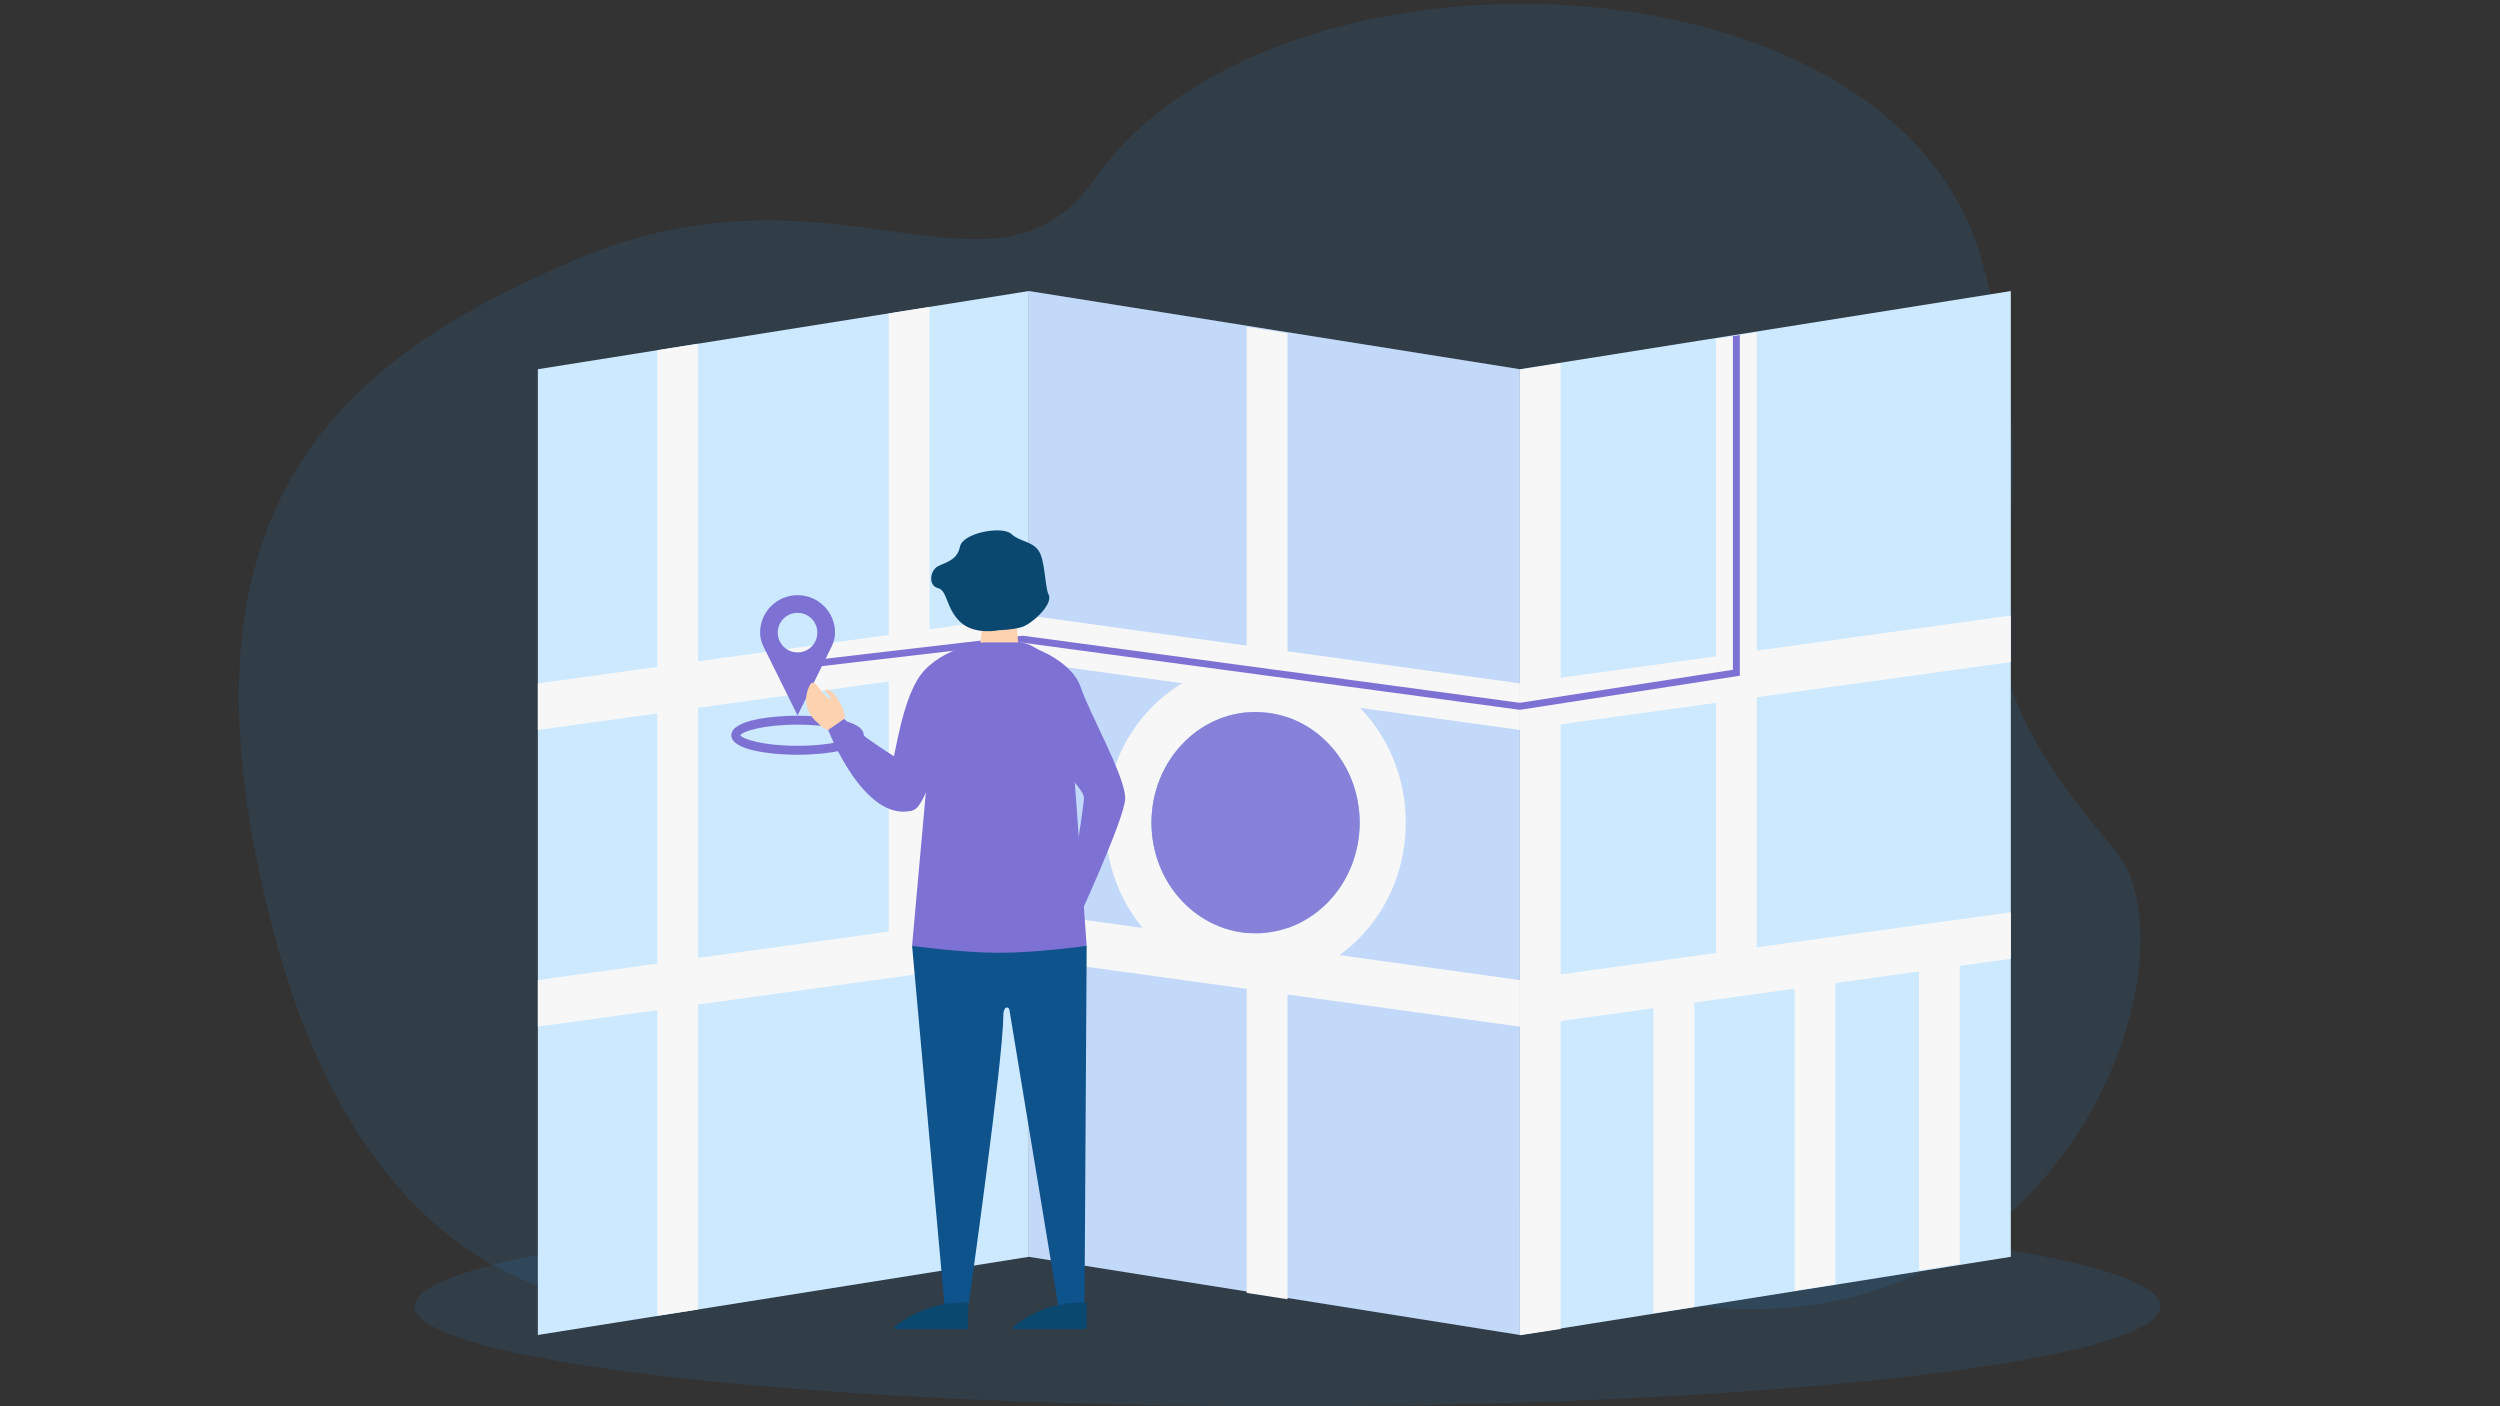 <svg xmlns="http://www.w3.org/2000/svg" xmlns:xlink="http://www.w3.org/1999/xlink" version="1.1" x="0px" y="0px" viewBox="0 0 1920 1080" enable-background="new 0 0 1920 1080" xml:space="preserve">
<rect x="0" y="0" width="1920" height="1080" fill="#333333" stroke="none"/>
<g xmlns="http://www.w3.org/2000/svg" id="Background">
	<ellipse opacity="0.11" fill="#2A94F4" cx="988.811" cy="1003.201" rx="670.294" ry="76.799"/>
	<path opacity="0.11" fill="#2A94F4" d="M549.624,991.251c-30.846,18.884-253.404,49.305-339.234-274.459   s44.739-438.226,232.968-517.905c197.934-83.787,320.57,48.544,397.237-61.307c136.92-196.184,615.047-180.46,681.773,63.351   c73.569,268.814-65.395,256.158,101.472,451.271c69.805,81.622-41.422,406.801-353.901,345.609S585.794,969.107,549.624,991.251z"/>
</g>
<g xmlns="http://www.w3.org/2000/svg" id="Map">
	<g>
		<polygon fill="#CCE9FF" points="790.151,965.229 1167.23,1025.259 1167.23,283.553 790.151,223.523   "/>
		<polygon opacity="0.13" fill="#7d71d4" points="790.151,965.229 1167.23,1025.259 1167.23,283.553 790.151,223.523   "/>
		<polygon fill="#CCE9FF" points="790.151,965.229 413.073,1025.259 413.073,283.553 790.151,223.523   "/>
		<polygon fill="#CCE9FF" points="1544.308,965.229 1167.23,1025.259 1167.23,283.553 1544.308,223.523   "/>
		<polygon fill="#F7F7F7" points="790.151,508.489 413.073,560.6 413.073,524.838 790.151,472.726   "/>
		<polygon fill="#F7F7F7" points="790.151,736.348 413.073,788.46 413.073,752.697 790.151,700.586   "/>
		<polygon fill="#F7F7F7" points="1544.308,508.489 1167.23,560.6 1167.23,524.838 1544.308,472.726   "/>
		<ellipse fill="#0E538C" cx="964.272" cy="631.796" rx="79.94" ry="84.996"/>
		<polygon fill="#F7F7F7" points="1544.308,736.348 1167.23,788.46 1167.23,752.697 1544.308,700.586   "/>
		<polygon fill="#F7F7F7" points="790.151,508.489 1167.23,560.6 1167.23,524.838 790.151,472.726   "/>
		<polygon fill="#F7F7F7" points="790.151,736.348 1167.23,788.46 1167.23,752.697 790.151,700.586   "/>
		<polygon fill="#F7F7F7" points="536.11,1005.672 504.759,1010.524 504.759,268.957 536.11,263.966   "/>
		<polygon fill="#F7F7F7" points="713.909,724.813 682.558,729.664 682.558,240.747 713.909,235.756   "/>
		<polygon fill="#F7F7F7" points="957.46,992.959 988.811,997.811 988.811,255.963 957.46,250.972   "/>
		<polygon fill="#F7F7F7" points="1198.581,1020.629 1167.23,1025.481 1167.23,283.914 1198.581,278.923   "/>
		<polygon fill="#F7F7F7" points="1349.218,747.496 1317.867,752.348 1317.867,260.252 1349.218,255.261   "/>
		<polygon fill="#F7F7F7" points="1505.172,970.731 1473.821,975.583 1473.821,716.562 1505.172,711.571   "/>
		<polygon fill="#F7F7F7" points="1409.599,986.399 1378.248,991.251 1378.248,732.229 1409.599,727.239   "/>
		<polygon fill="#F7F7F7" points="1301.29,1003.683 1269.939,1008.535 1269.939,749.514 1301.29,744.523   "/>
		<line fill="#F7F7F7" x1="871.946" y1="978.342" x2="840.595" y2="973.26"/>
		<path fill="#F7F7F7" d="M964.272,509.141c-63.711,0-115.359,54.914-115.359,122.655S900.561,754.45,964.272,754.45    s115.359-54.914,115.359-122.655S1027.983,509.141,964.272,509.141z M964.272,716.791c-44.149,0-79.94-38.054-79.94-84.996    s35.79-84.996,79.94-84.996s79.94,38.054,79.94,84.996S1008.422,716.791,964.272,716.791z"/>
		<ellipse fill="#CCE9FF" cx="964.272" cy="631.796" rx="79.94" ry="84.996"/>
		<ellipse opacity="0.86" fill="#7d71d4" cx="964.272" cy="631.796" rx="79.94" ry="84.996"/>
	</g>
	<g>
		<polygon fill="#7d71d4" points="1167.255,545.147 1166.872,545.095 785.352,493.58 608.281,514.25 607.662,508.95 785.4,488.202     1167.203,539.755 1330.874,514.377 1330.874,258.181 1336.21,257.332 1336.21,518.95   "/>
	</g>
	<g>
		<path fill="#7d71d4" d="M612.521,579.656c-18.891,0-50.862-3.159-50.862-14.997c0-11.839,31.971-14.998,50.862-14.998    c18.891,0,50.862,3.159,50.862,14.998C663.383,576.497,631.412,579.656,612.521,579.656z M568.566,564.659    c1.55,2.917,17.553,8.134,43.955,8.134c26.402,0,42.405-5.217,43.955-8.134c-1.55-2.917-17.553-8.134-43.955-8.134    C586.118,556.525,570.115,561.742,568.566,564.659z"/>
	</g>
	<path fill="#7d71d4" d="M641.292,485.859c0-15.89-12.881-28.771-28.771-28.771s-28.771,12.881-28.771,28.771   c0,0.026,0,0.052,0,0.078c0.011,3.72,0.992,7.373,2.642,10.707l26.129,52.801l26.129-52.801c1.65-3.334,2.631-6.987,2.642-10.707   C641.292,485.911,641.292,485.885,641.292,485.859z M612.521,501.06c-8.395,0-15.201-6.806-15.201-15.201   s6.806-15.201,15.201-15.201s15.201,6.806,15.201,15.201S620.916,501.06,612.521,501.06z"/>
</g>
<g xmlns="http://www.w3.org/2000/svg" id="Character">
	<path fill="#FCD2B1" d="M627.917,555.064c0,0-14.176-10.302-6.637-27.547c4.309-9.856,8.324,5.811,15.735,8.844   c0,0,2.858,1.911,0.662-1.168s-3.991-3.29-3.762-4.565s0.755-1.473,2.745-0.544c2.974,1.388,3.717,2.059,5.824,5.534   c2.107,3.475,9.712,14.648,4.15,18.594S637.796,565.907,627.917,555.064z"/>
	<g>
		<polygon fill="#FCD2B1" points="783.284,505.196 751.771,505.196 755.474,469.744 779.581,469.744   "/>
		<circle fill="#FAB9AF" cx="767.527" cy="449.906" r="34.034"/>
		<path fill="#0E538C" d="M700.484,726.416l24.963,276.682h18.277c0,0,26.786-189.61,26.786-222.48c0-8.824,4.333-7.57,4.727-5.042    c0.414,2.66,37.5,227.207,37.5,227.207l20.168-0.63l1.665-275.737c0,0-25.185-1.334-61.969-1.334S700.484,726.416,700.484,726.416    z"/>
		<path fill="#7d71d4" d="M754.185,493.54c0,0-35.818,4.566-49.999,29.146c-14.181,24.58-17.374,66.697-21.628,72.37    c-4.254,5.672,11.593,38.641,22.832,23.901c11.238-14.741,17.704-55.619,20.54-62.236    C728.766,550.102,754.185,493.54,754.185,493.54z"/>
		<path fill="#7d71d4" d="M795.108,498.013c0,0,28.289,9.897,34.945,29.928c6.656,20.031,35.097,69.977,34.071,85.89    c-1.026,15.913-35.619,91.004-35.619,91.004l-9.429-4.711c0,0,13.476-79.255,13.37-87.63    c-0.106-8.375-30.712-30.145-23.689-57.633C809.18,553.21,766.843,519.542,795.108,498.013z"/>
		<path fill="#0B4870" d="M767.527,483.94c0,0-19.223,4.24-30.252-6.475c-11.03-10.714-9.454-23.95-17.017-25.841    c-7.563-1.891-5.987-13.551,0-16.702s14.811-4.412,17.017-15.126c2.206-10.714,32.406-16.072,39.365-9.769    c6.959,6.303,15.467,5.357,20.824,12.605c5.357,7.248,4.829,27.936,7.878,34.034c3.782,7.563-13.163,22.766-20.726,24.972    S767.527,483.94,767.527,483.94z"/>
		<path fill="#7d71d4" d="M834.571,726.416c0,0-38.058,5.336-67.043,5.336s-67.043-5.336-67.043-5.336l16.798-187.366    c1.413-18.362,20.957-45.671,39.373-45.671h25.394c18.669,0,37.85,27.687,38.936,46.324L834.571,726.416z"/>
	</g>
	<path fill="#0B4870" d="M742.478,1020.742h-54.524c-0.999,0-1.443-1.256-0.665-1.884l0,0   c14.875-12.005,33.413-18.552,52.527-18.552h2.662c0.585,0,1.059,0.474,1.059,1.059v18.317   C743.537,1020.268,743.063,1020.742,742.478,1020.742z"/>
	<path fill="#0B4870" d="M833.511,1020.742h-54.524c-0.999,0-1.443-1.256-0.665-1.884l0,0   c14.875-12.005,33.413-18.552,52.527-18.552h2.662c0.585,0,1.059,0.474,1.059,1.059v18.317   C834.571,1020.268,834.096,1020.742,833.511,1020.742z"/>
	<path fill="#7d71d4" d="M636.054,560.6c0,0,27.329,71.195,64.429,61.941l-7.128-37.481c0,0-34.968-21.168-44.959-32.975   L636.054,560.6z"/>
</g>
</svg>